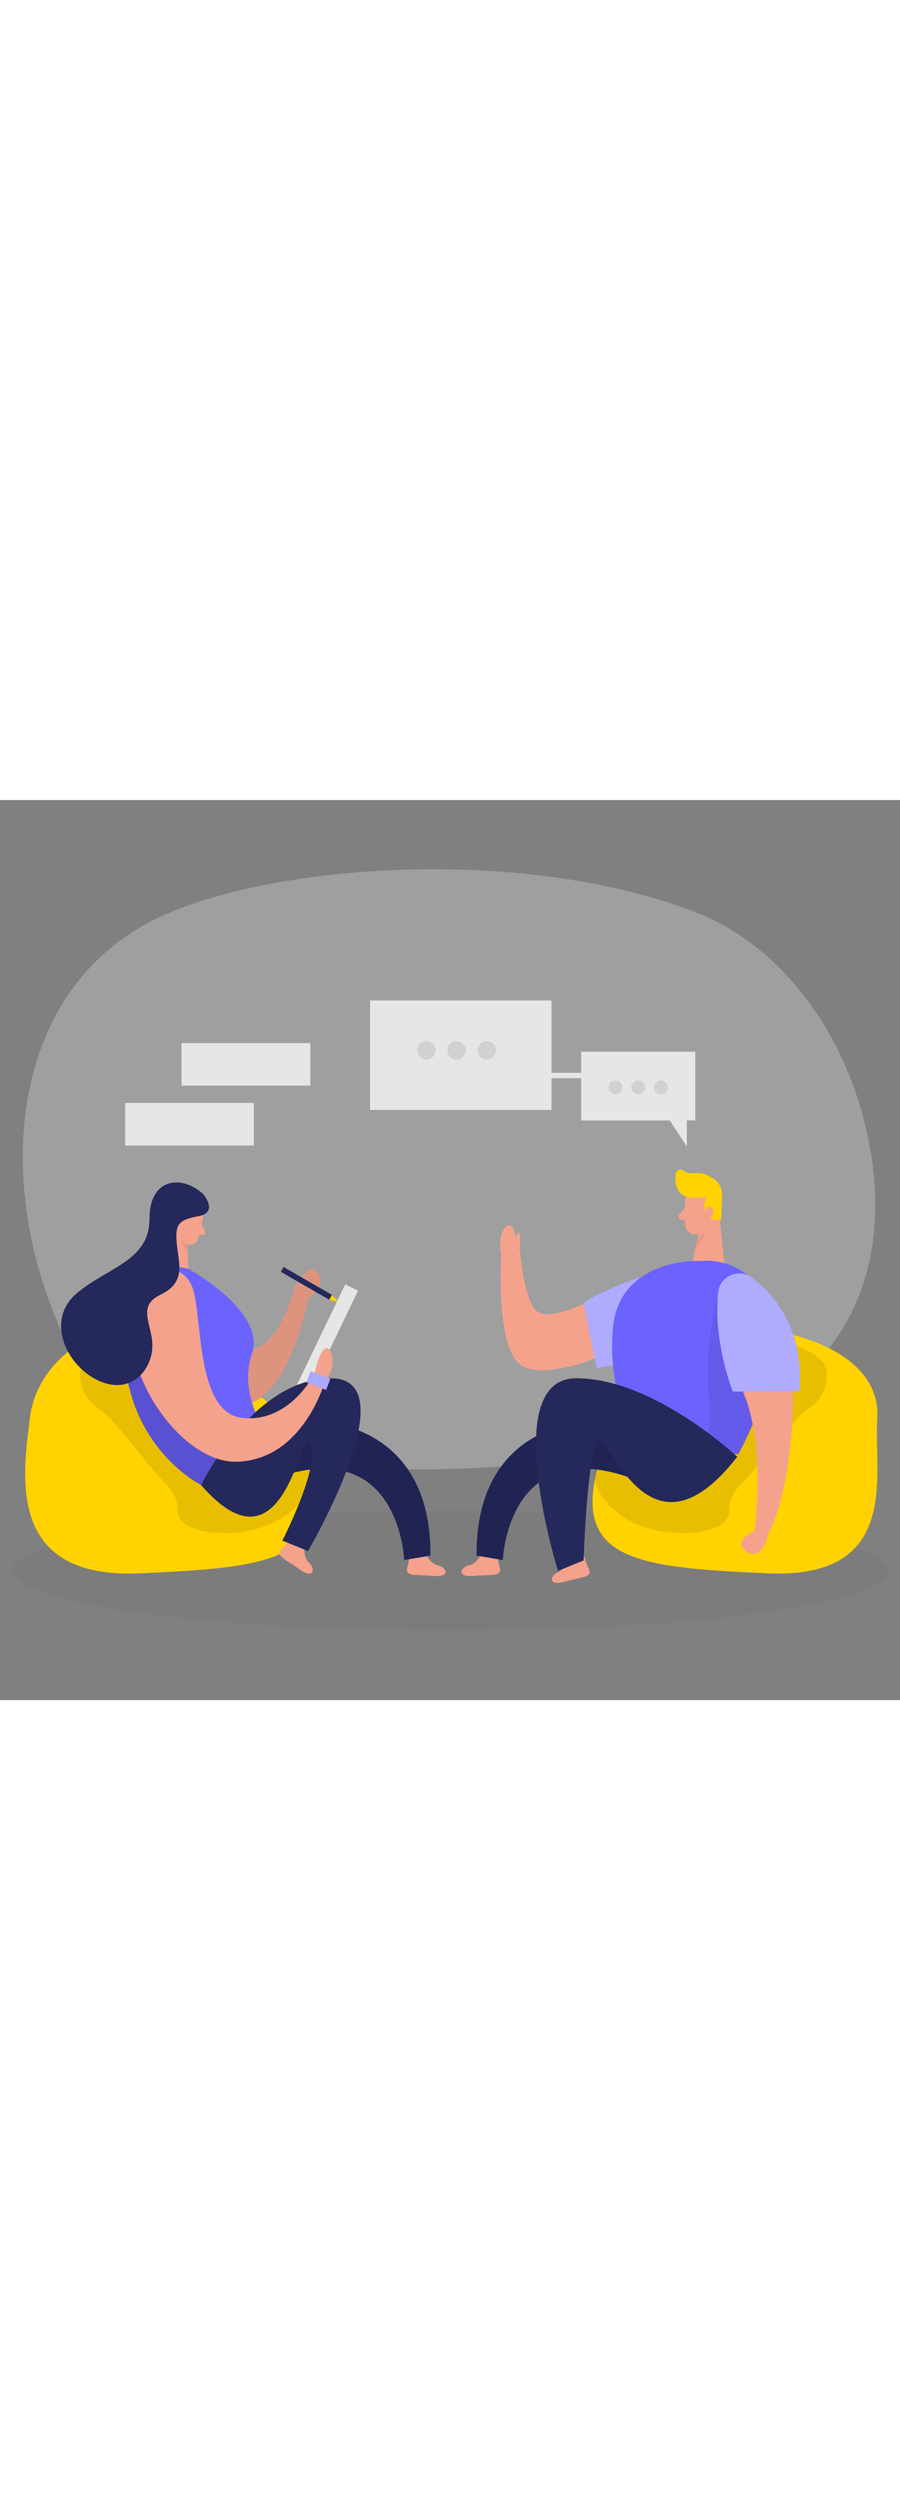 <svg id="_0496_consulting" xmlns="http://www.w3.org/2000/svg" viewBox="0 0 500 500" data-imageid="consulting-34" imageName="Consulting" class="illustrations_image" style="width: 180px;"><rect x="0" y="0" width="500" height="500" fill="#808080" stroke="none"/><defs><style>.cls-1_consulting-34{opacity:.18;}.cls-1_consulting-34,.cls-2_consulting-34,.cls-3_consulting-34,.cls-4_consulting-34{fill:#000001;}.cls-5_consulting-34{fill:#f4a28c;}.cls-2_consulting-34{opacity:.03;}.cls-6_consulting-34,.cls-7_consulting-34{fill:#e6e6e6;}.cls-7_consulting-34{opacity:.3;}.cls-3_consulting-34{opacity:.09;}.cls-8_consulting-34{opacity:.44;}.cls-8_consulting-34,.cls-9_consulting-34{fill:#fff;}.cls-10_consulting-34{fill:#ce8172;opacity:.31;}.cls-9_consulting-34{opacity:.46;}.cls-11_consulting-34{fill:#24285b;}.cls-4_consulting-34{opacity:.08;}.cls-12_consulting-34{fill:#ffd200;}.cls-13_consulting-34{fill:#68e1fd;}</style></defs><path id="bg_consulting-34" class="cls-7_consulting-34" d="m384.99,61.73c49.73,18.69,88.53,70.5,98.92,135.01,8.76,54.36-4.78,121.03-86.1,151.44-83,31.04-315.56,44.61-359.37-43.76C-5.36,216.06,3.04,103.14,91.49,63.72c62-27.63,196.39-38.5,293.51-2Z"/><ellipse id="sd_consulting-34" class="cls-2_consulting-34" cx="250" cy="428.05" rx="243.19" ry="33.51"/><g id="girl_consulting-34"><path class="cls-5_consulting-34" d="m102.43,236.08s.53-3.33-2.02-3.52c-2.54-.19-3.33,4.62-.02,5.67l2.03-2.15Z"/><path class="cls-5_consulting-34" d="m112.14,235.8l1.81,3.75c.45.93-.22,2-1.25,2.01l-3.41.03,2.85-5.8Z"/><g id="girl-2_consulting-34"><path class="cls-12_consulting-34" d="m47.7,299.94s-27.56,13.22-31.16,43.69c-3.59,30.47-13.78,89.31,61.11,85.96,74.89-3.36,110.22-7.52,92.55-64.75-17.66-57.23-122.51-64.89-122.51-64.89Z"/><path class="cls-3_consulting-34" d="m44.92,315.77s-3.21,13.7,9.97,22.39c10.16,6.7,25.79,30.48,37.93,42.54,3.83,3.8,6.01,8.96,5.92,14.35-.04,2.16.88,4.57,3.74,6.91,8.43,6.89,43.78,10.33,63.55-10.86,19.77-21.19-6.29-31.68-6.29-31.68l-86.9-47.03-27.92,3.38Z"/><path class="cls-5_consulting-34" d="m237,419.49s1.85,4.65,6.47,5.7c4.62,1.06,7.13,6.73-2.97,5.81-10.1-.92-15.65.66-14.2-4.89,1.45-5.55.79-6.38.79-6.38l9.9-.24Z"/><path class="cls-5_consulting-34" d="m169.16,415.59s-.77,4.94,2.67,8.2c3.44,3.26,2.71,9.43-5.51,3.49-8.23-5.94-13.81-7.4-9.73-11.43,4.07-4.04,3.93-5.09,3.93-5.09l8.65,4.83Z"/><path class="cls-11_consulting-34" d="m177.94,345.42s61.78.63,61.18,74.31l-14.58,2.47s-2.8-77.8-83.08-40.74l4.19-30.64,32.29-5.39Z"/><path class="cls-3_consulting-34" d="m177.94,345.42s61.78.63,61.18,74.31l-14.58,2.47s-2.8-77.8-83.08-40.74l4.19-30.64,32.29-5.39Z"/><polygon class="cls-12_consulting-34" points="182.84 277.55 188.19 278.99 184.38 274.88 182.84 277.55"/><path class="cls-5_consulting-34" d="m98.57,314.01s10.68,26.96,36.73,22.24c26.06-4.72,35.96-59.42,35.96-59.42,0,0,10.31-6.7,5.32-14.18-4.99-7.48-13.1,8.7-13.1,8.7,0,0-11.23,46.07-35.52,31.13l-29.39,11.53Z"/><path class="cls-3_consulting-34" d="m98.57,314.01s10.68,26.96,36.73,22.24c26.06-4.72,35.96-59.42,35.96-59.42,0,0,10.31-6.7,5.32-14.18-4.99-7.48-13.1,8.7-13.1,8.7,0,0-11.23,46.07-35.52,31.13l-29.39,11.53Z"/><path class="cls-13_consulting-34 targetColor" d="m98.89,259.2l5.64,1.17s43.52,23.63,35.43,47.3c-8.09,23.67,9.59,46.13,9.59,46.13l-37.85,26.66s-49.44-24.56-42.04-92.12c0,0,3.44-31.49,29.24-29.15Z" style="fill: rgb(108, 99, 255);"/><rect class="cls-6_consulting-34" x="176.75" y="267.49" width="7.92" height="67.62" transform="translate(148.4 -48.55) rotate(25.68)"/><polygon class="cls-5_consulting-34" points="96.83 229.52 88.99 257.14 104.53 260.37 103.99 238.97 96.83 229.52"/><path class="cls-10_consulting-34" d="m104.31,243.65s-2.84-.94-4.73-3.64c0,0-.4,5.24,4.72,11.07v-7.43Z"/><path class="cls-5_consulting-34" d="m112.92,230.32s-.78,8.73-3.24,14.19c-1,2.21-3.65,3.21-5.85,2.18-2.73-1.28-6.05-3.8-6.2-8.53l-1.24-7.99s-.6-5.04,4.88-7.67c5.49-2.63,12.39,2.53,11.65,7.82Z"/><rect class="cls-11_consulting-34" x="154.73" y="266.93" width="30.96" height="3.09" transform="translate(157.04 -49.13) rotate(30)"/><path class="cls-1_consulting-34" d="m120.37,365.78l-8.68,14.68s-31.48-15.22-40.5-56.54,20.74-25.18,20.74-25.18l28.44,67.04Z"/><path class="cls-11_consulting-34" d="m111.7,380.47s29.17-59.47,72.3-59.24c43.14.23-12.9,95.95-12.9,95.95l-14.24-5.78s21.18-41.08,15.75-54.29c-5.42-13.22-13.59,77.99-60.92,23.37Z"/><path class="cls-5_consulting-34" d="m86.74,262.54s12.98-6.59,19.57,6.79c6.59,13.38,1.4,70.9,28.16,73.89,26.76,3,40.34-24.86,40.34-24.86,0,0,2.2-11.77,5.9-13.69s6.89,10.39,0,17.57c0,0-11.8,44.34-49.23,45.34-37.43,1-81.68-74.69-44.74-105.05Z"/><path class="cls-11_consulting-34" d="m112.97,219s8.53,10.03-2.51,12.13c-11.04,2.1-13.31,4.08-12.25,15.28s5.43,21.46-9.21,28.47c-14.64,7.01-2.06,18.71-4.75,32.49s-15.58,23.21-32.05,13.85c-16.48-9.36-26.66-33.33-8.99-47.7,17.67-14.38,39.84-17.82,39.84-40.97s18.51-24.34,29.93-13.56Z"/><rect class="cls-13_consulting-34 targetColor" x="171.04" y="319.21" width="11.7" height="6.6" transform="translate(126.49 -41.85) rotate(20.87)" style="fill: rgb(108, 99, 255);"/><rect class="cls-8_consulting-34" x="171.04" y="319.21" width="11.7" height="6.6" transform="translate(126.49 -41.85) rotate(20.87)"/></g></g><g id="boy_consulting-34"><path class="cls-12_consulting-34" d="m434.72,295.79s55.19,9.34,52.63,47.83c-2.03,30.62,13.78,89.31-61.11,85.96-74.89-3.36-110.22-7.52-92.55-64.75,17.66-57.23,101.04-69.04,101.04-69.04Z"/><path class="cls-3_consulting-34" d="m458.97,315.77s3.21,13.7-9.97,22.39c-10.16,6.7-25.79,30.48-37.93,42.54-3.83,3.8-6.01,8.96-5.92,14.35.04,2.16-.88,4.57-3.74,6.91-8.43,6.89-43.78,10.33-63.55-10.86-19.77-21.19,6.29-31.68,6.29-31.68l85.65-59.32c-2.92-1.57,25.65,4.08,29.17,15.66Z"/><path class="cls-5_consulting-34" d="m266.89,419.49s-1.85,4.65-6.47,5.7-7.13,6.73,2.97,5.81c10.1-.92,15.65.66,14.2-4.89-1.45-5.55-.79-6.38-.79-6.38l-9.9-.24Z"/><path class="cls-5_consulting-34" d="m315.26,422.2s-.97,4.91-5.33,6.79c-4.35,1.88-5.79,7.92,3.98,5.17,9.77-2.75,15.51-2.2,13.07-7.39-2.44-5.19-1.94-6.13-1.94-6.13l-9.78,1.56Z"/><path class="cls-11_consulting-34" d="m325.95,345.42s-61.78.63-61.18,74.31l14.58,2.47s2.8-77.8,83.08-40.74l-4.19-30.64-32.29-5.39Z"/><path class="cls-3_consulting-34" d="m325.95,345.42s-61.78.63-61.18,74.31l14.58,2.47s2.8-77.8,83.08-40.74l-4.19-30.64-32.29-5.39Z"/><path class="cls-5_consulting-34" d="m328.18,278.12s-22.03,11.31-29.57,6.13c-7.54-5.18-9.71-33.93-9.71-33.93l-10.41,2.28s-3.97,56.86,13.52,62.75c17.49,5.89,48.07-9.19,48.07-9.19l-11.9-28.04Z"/><path class="cls-13_consulting-34 targetColor" d="m388.36,278.08c-7.26,14.42-23.16,33.76-56.91,37.33l-7.22-36.25s25.67-16.22,52.83-18.21c9.1-.67,15.41,8.99,11.31,17.14Z" style="fill: rgb(108, 99, 255);"/><path class="cls-9_consulting-34" d="m388.36,278.08c-7.26,14.42-23.16,33.76-56.91,37.33l-7.22-36.25s25.67-16.22,52.83-18.21c9.1-.67,15.41,8.99,11.31,17.14Z"/><path class="cls-5_consulting-34" d="m288.4,250.43c.51-.11,1.03-11.11-.3-10.09-1.34,1.02-1.81,3.06-1.81,3.06,0,0,0-7.78-4.01-6.91s-5.36,9.82-3.78,16.1l9.83-1.81"/><path class="cls-5_consulting-34" d="m380.97,220.18s-1.43,10.11-.08,16.96c.55,2.78,3.29,4.61,6.06,4.03,3.44-.73,7.88-2.71,9.3-8.04l3.52-8.75s2.02-5.56-3.51-10c-5.53-4.44-14.73-.41-15.29,5.8Z"/><polygon class="cls-5_consulting-34" points="399.14 225.97 402.63 259.26 384.15 259.87 389.03 235.4 399.14 225.97"/><path class="cls-12_consulting-34" d="m383.48,220.74c1.78.19,5.05.35,9.44-.22,0,0-3.42,4.27-.5,9.33,2.93,5.06,8.22,3.21,8.22,3.21l.53-13.11c.28-3.82-1.54-7.49-4.77-9.54-1.32-.84-2.78-1.68-4.26-2.37-3.69-1.71-9.35.51-12.6-2.22-1.42-1.2-3.62-.42-3.99,1.4-.8,3.95-.43,10.26,4.85,12.73.97.45,2.01.68,3.07.79Z"/><path class="cls-5_consulting-34" d="m391.35,229.49s.29-3.92,3.22-3.46c2.93.46,2.56,6.13-1.48,6.45l-1.74-2.98Z"/><path class="cls-5_consulting-34" d="m380.4,226.6l-3.05,3.78c-.75.93-.28,2.33.88,2.62l3.86.94-1.69-7.34Z"/><path class="cls-10_consulting-34" d="m387.3,242.69s2.48-.37,4.44-2.33c0,0-.42,4.39-5.49,8.48l1.06-6.15Z"/><path class="cls-13_consulting-34 targetColor" d="m426.86,279.69c-5.37-14.87-20.07-24.29-35.87-23.77l-5.91.2s-41.47-.17-44.62,37.58c-3.14,37.75,13.94,67.69,13.94,67.69l55.72,2.03s28.76-50.41,16.73-83.73Z" style="fill: rgb(108, 99, 255);"/><path class="cls-4_consulting-34" d="m398.78,275.54s-7.95,28.03-5.04,55.19c2.91,27.16-4.81,31.92-4.81,31.92l21.2.77s6.31-10.91,8.02-16.65c1.71-5.74,10.91-70.12-19.37-71.23Z"/><path class="cls-13_consulting-34 targetColor" d="m417.94,265.4c12.83,9.81,28.88,29.02,26.13,62.85l-36.96.38s-11.18-28.23-8.1-55.29c1.03-9.07,11.69-13.47,18.94-7.93Z" style="fill: rgb(108, 99, 255);"/><path class="cls-9_consulting-34" d="m417.94,265.4c12.83,9.81,28.88,29.02,26.13,62.85l-36.96.38s-11.18-28.23-8.1-55.29c1.03-9.07,11.69-13.47,18.94-7.93Z"/><path class="cls-5_consulting-34" d="m440.57,328.29s.95,50.04-13.47,78.83l-7.88-1.19s6.52-47.9-6.52-77.36l27.88-.28Z"/><path class="cls-5_consulting-34" d="m427.09,407.12s-3.42,16.45-12.23,10.46c-8.81-5.99,4.34-11.65,4.34-11.65l7.88,1.19Z"/><path class="cls-11_consulting-34" d="m409.56,364.83s-46.53-43.83-89.67-43.6c-43.14.23-9.91,106.97-9.91,106.97l14.24-5.78s1.63-52.1,7.06-65.31c5.42-13.22,26.8,74.01,78.28,7.73Z"/></g><g id="story_consulting-34"><polygon class="cls-6_consulting-34" points="386.25 139.78 322.87 139.78 322.87 151.53 306.39 151.53 306.39 111.34 205.59 111.34 205.59 172.14 306.39 172.14 306.39 154.51 322.87 154.51 322.87 178.01 372.11 178.01 381.57 192.47 381.57 178.01 386.25 178.01 386.25 139.78"/><circle class="cls-3_consulting-34" cx="341.93" cy="159.62" r="3.85"/><circle class="cls-3_consulting-34" cx="354.56" cy="159.62" r="3.85"/><circle class="cls-3_consulting-34" cx="367.19" cy="159.62" r="3.85"/><circle class="cls-3_consulting-34" cx="236.93" cy="139.04" r="5.11"/><circle class="cls-3_consulting-34" cx="253.69" cy="139.04" r="5.11"/><circle class="cls-3_consulting-34" cx="270.44" cy="139.04" r="5.11"/><rect class="cls-6_consulting-34" x="69.49" y="168.29" width="71.54" height="23.64"/><rect class="cls-6_consulting-34" x="100.85" y="135.01" width="71.54" height="23.64"/></g></svg>